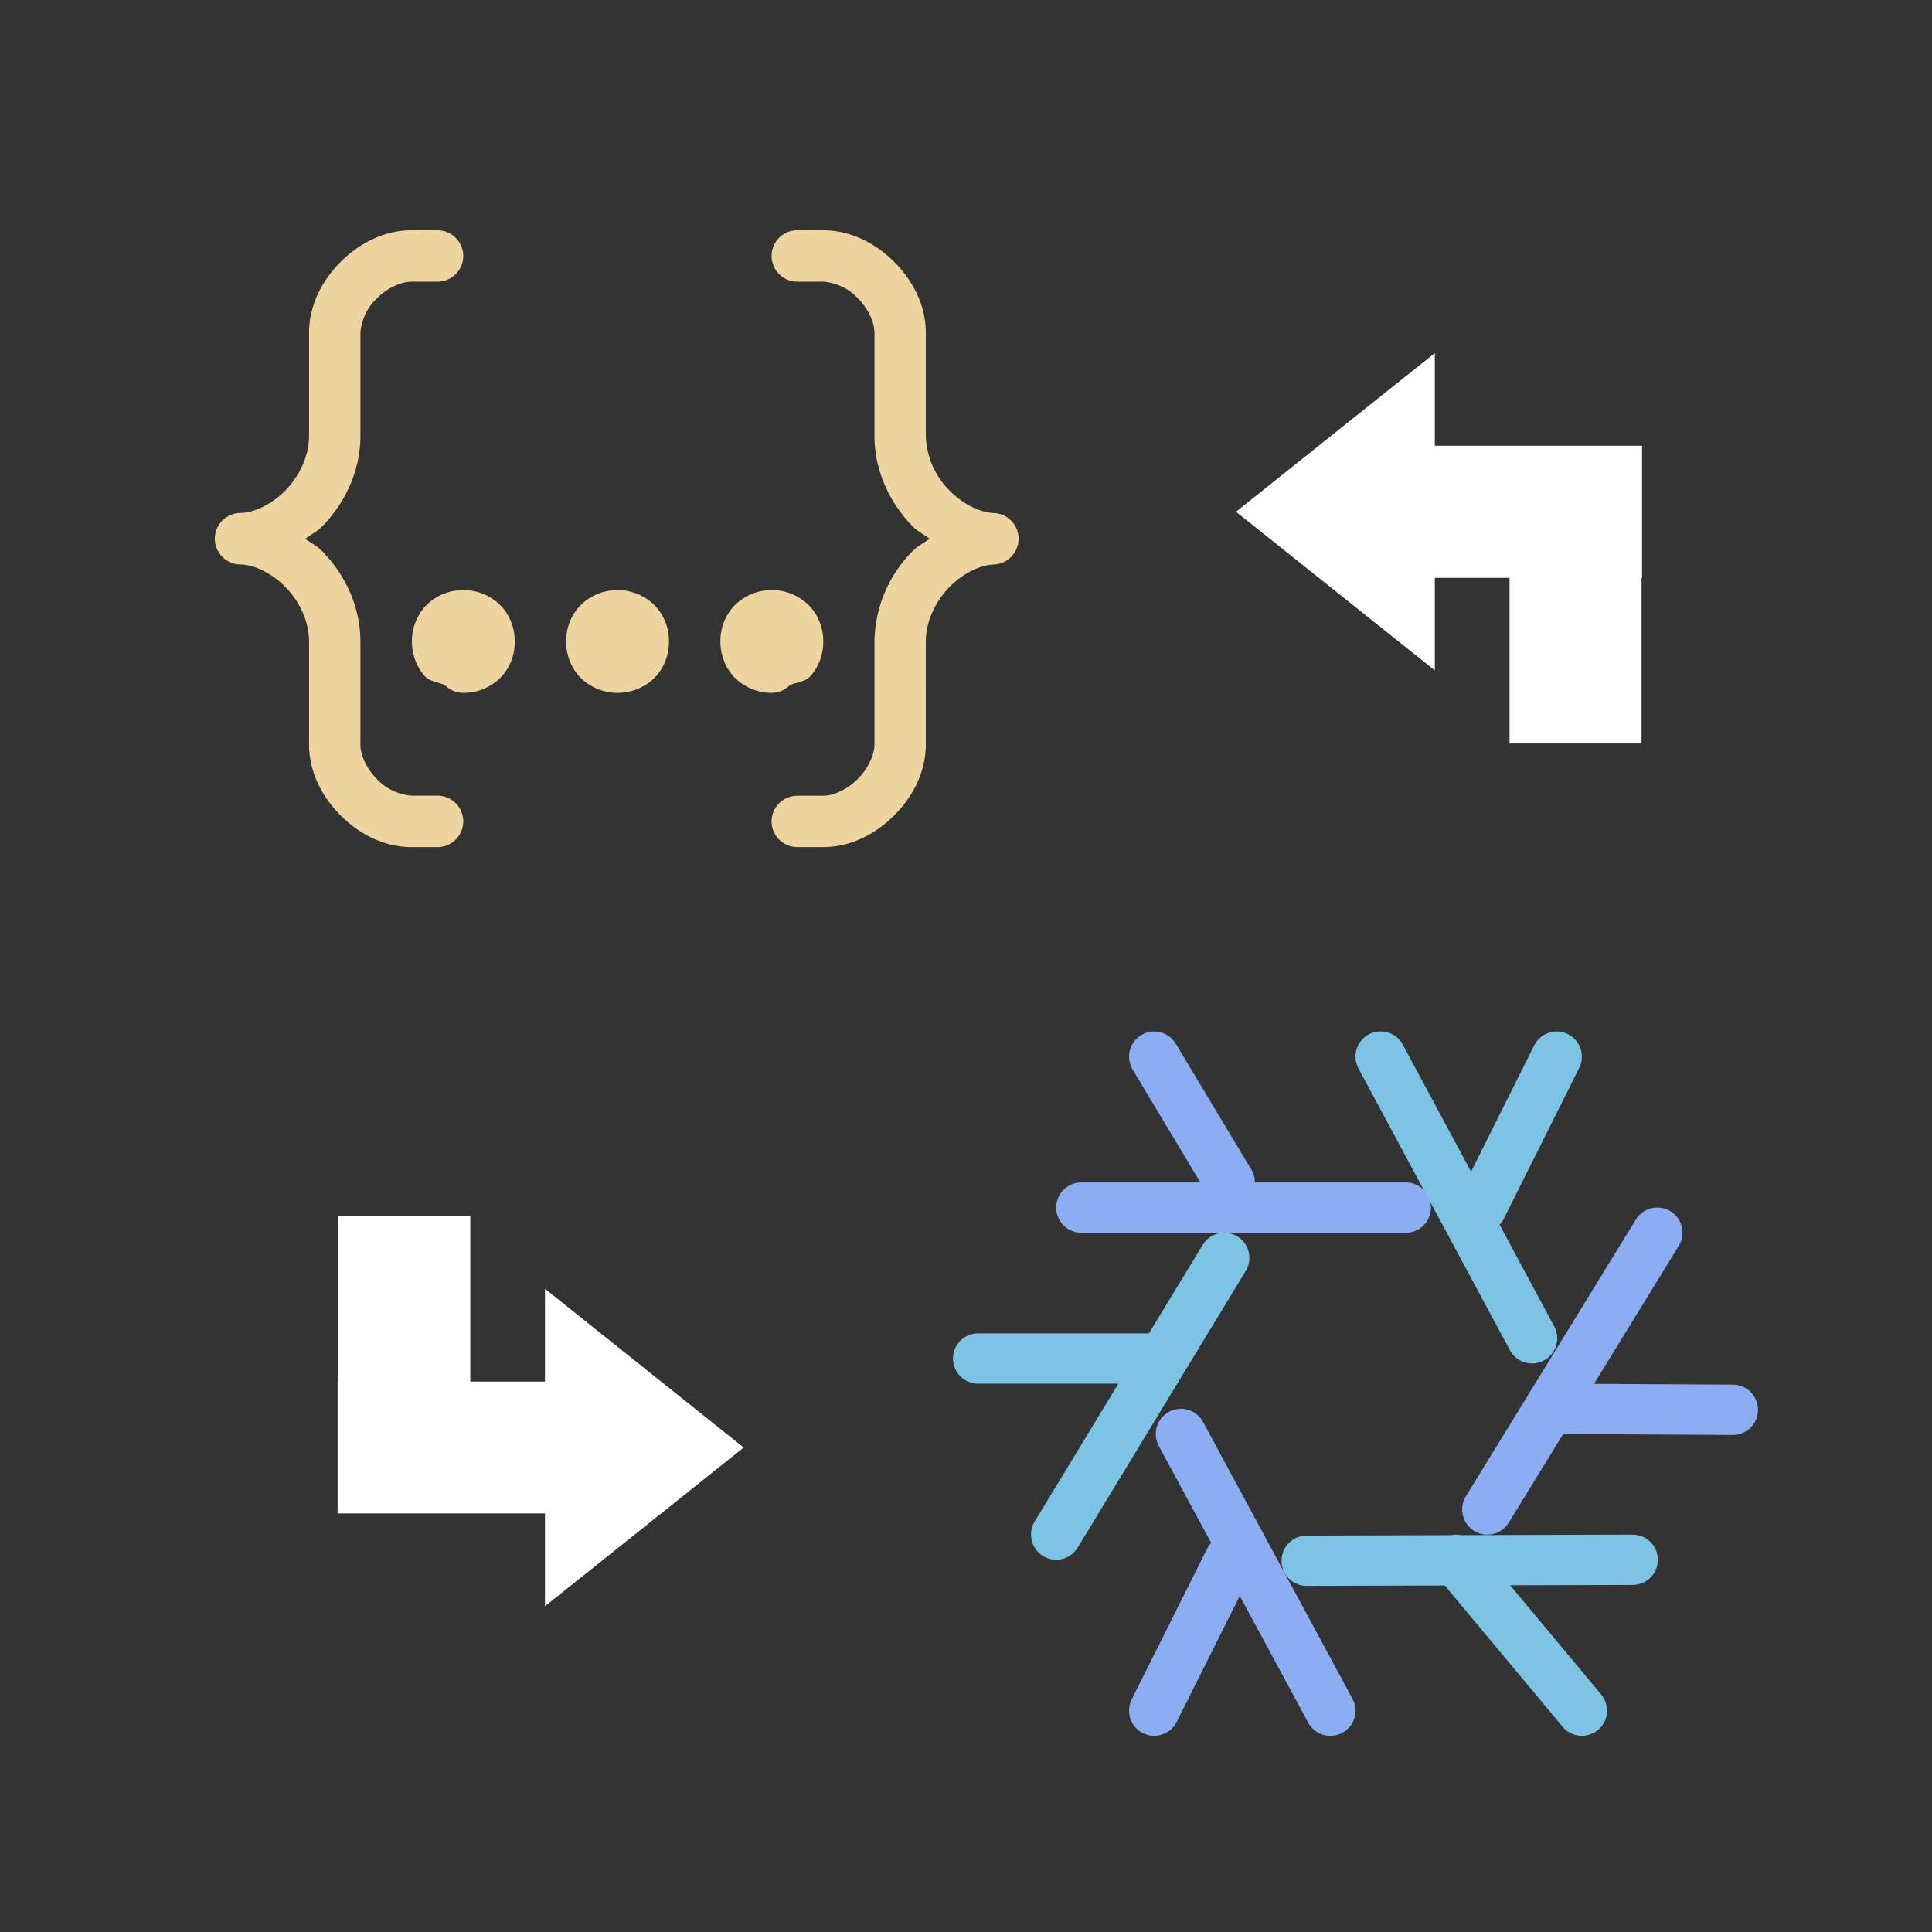 <svg xmlns="http://www.w3.org/2000/svg" viewBox="0 0 24 24"><rect x="0" y="0" width="24" height="24" fill="#333333" stroke="none"/><path d="M5.115 2.86c-.345 0-.654.164-.883.393-.23.23-.393.538-.393.884v1.277c0 .255-.12.5-.295.68-.176.18-.405.278-.555.278a.32.32 0 0 0 0 .64c.15 0 .379.098.555.278s.295.425.295.68v1.276c0 .346.163.654.393.884s.538.393.883.393h.32a.32.32 0 0 0 .32-.319.32.32 0 0 0-.32-.32h-.32a.66.66 0 0 1-.432-.205c-.13-.13-.206-.3-.206-.433V7.97c0-.448-.2-.842-.476-1.125-.062-.063-.14-.1-.208-.152.068-.053.146-.09.208-.152.276-.283.476-.678.476-1.126V4.137a.66.66 0 0 1 .206-.432c.13-.13.3-.206.432-.206h.32a.32.32 0 0 0 .32-.32.32.32 0 0 0-.32-.318Zm4.79 0a.32.32 0 0 0-.32.32.32.32 0 0 0 .32.319h.32a.66.66 0 0 1 .432.206c.13.13.206.3.206.432v1.277c0 .448.2.843.476 1.126.062.063.14.1.208.152-.068.052-.146.089-.208.152a1.62 1.62 0 0 0-.476 1.125v1.277c0 .129-.077.3-.207.43-.13.131-.3.209-.431.209h-.32a.32.32 0 0 0-.32.32.32.32 0 0 0 .32.318h.32c.347 0 .655-.165.884-.395.23-.23.392-.537.392-.882V7.97c0-.254.12-.499.295-.679.176-.18.405-.279.555-.279a.32.32 0 0 0 0-.639c-.15 0-.379-.098-.555-.279a1 1 0 0 1-.295-.679V4.137c0-.346-.163-.654-.393-.884s-.538-.392-.883-.392ZM5.753 7.33a.65.65 0 0 0-.476.208.65.65 0 0 0-.16.431c0 .15.05.305.16.43.058.066.162.073.248.11a.32.32 0 0 0 .228.098.65.65 0 0 0 .48-.205.64.64 0 0 0 .161-.433.64.64 0 0 0-.16-.432.65.65 0 0 0-.481-.207m1.915 0a.65.65 0 0 0-.475.208.64.64 0 0 0-.16.431c0 .15.049.305.16.43a.65.65 0 0 0 .475.208.65.65 0 0 0 .48-.205.64.64 0 0 0 .162-.433.64.64 0 0 0-.161-.432.65.65 0 0 0-.48-.207m1.916 0a.65.65 0 0 0-.476.208.64.64 0 0 0-.16.431c0 .15.05.305.16.43a.65.65 0 0 0 .476.208.32.32 0 0 0 .228-.097c.088-.036.193-.042.252-.108a.64.64 0 0 0 .162-.433.64.64 0 0 0-.162-.432.65.65 0 0 0-.48-.207" fill="#eed49f"/><g fill="none" stroke-linecap="round" stroke-linejoin="round" stroke-width=".625"><path stroke="#7dc4e4" d="M12.151 16.876h2.187m.87-1.25-2.088 3.437"/><path stroke="#8aadf4" d="m14.338 13.126.938 1.562m2.187.313h-4.03"/><path stroke="#7dc4e4" d="M19.338 13.126 18.401 15m.631 1.625-1.881-3.5"/><path stroke="#8aadf4" d="m21.526 17.513-2.188-.012m-.862 1.25 2.112-3.438"/><path stroke="#7dc4e4" d="m19.651 21.25-1.563-1.874m-1.856.012 4.05-.012"/><path stroke="#8aadf4" d="m14.338 21.25.938-1.874m-.606-1.563 1.856 3.438"/></g><path d="m17.824 4.386-2.47 1.971 2.47 1.971v-1.15h.928v2.058h1.64V7.177h.006v-1.64h-2.574ZM6.77 19.953l2.468-1.971L6.77 16.01v1.152h-.928v-2.06H4.2v2.06h-.006V18.8H6.77z" fill="#fff"/></svg>
